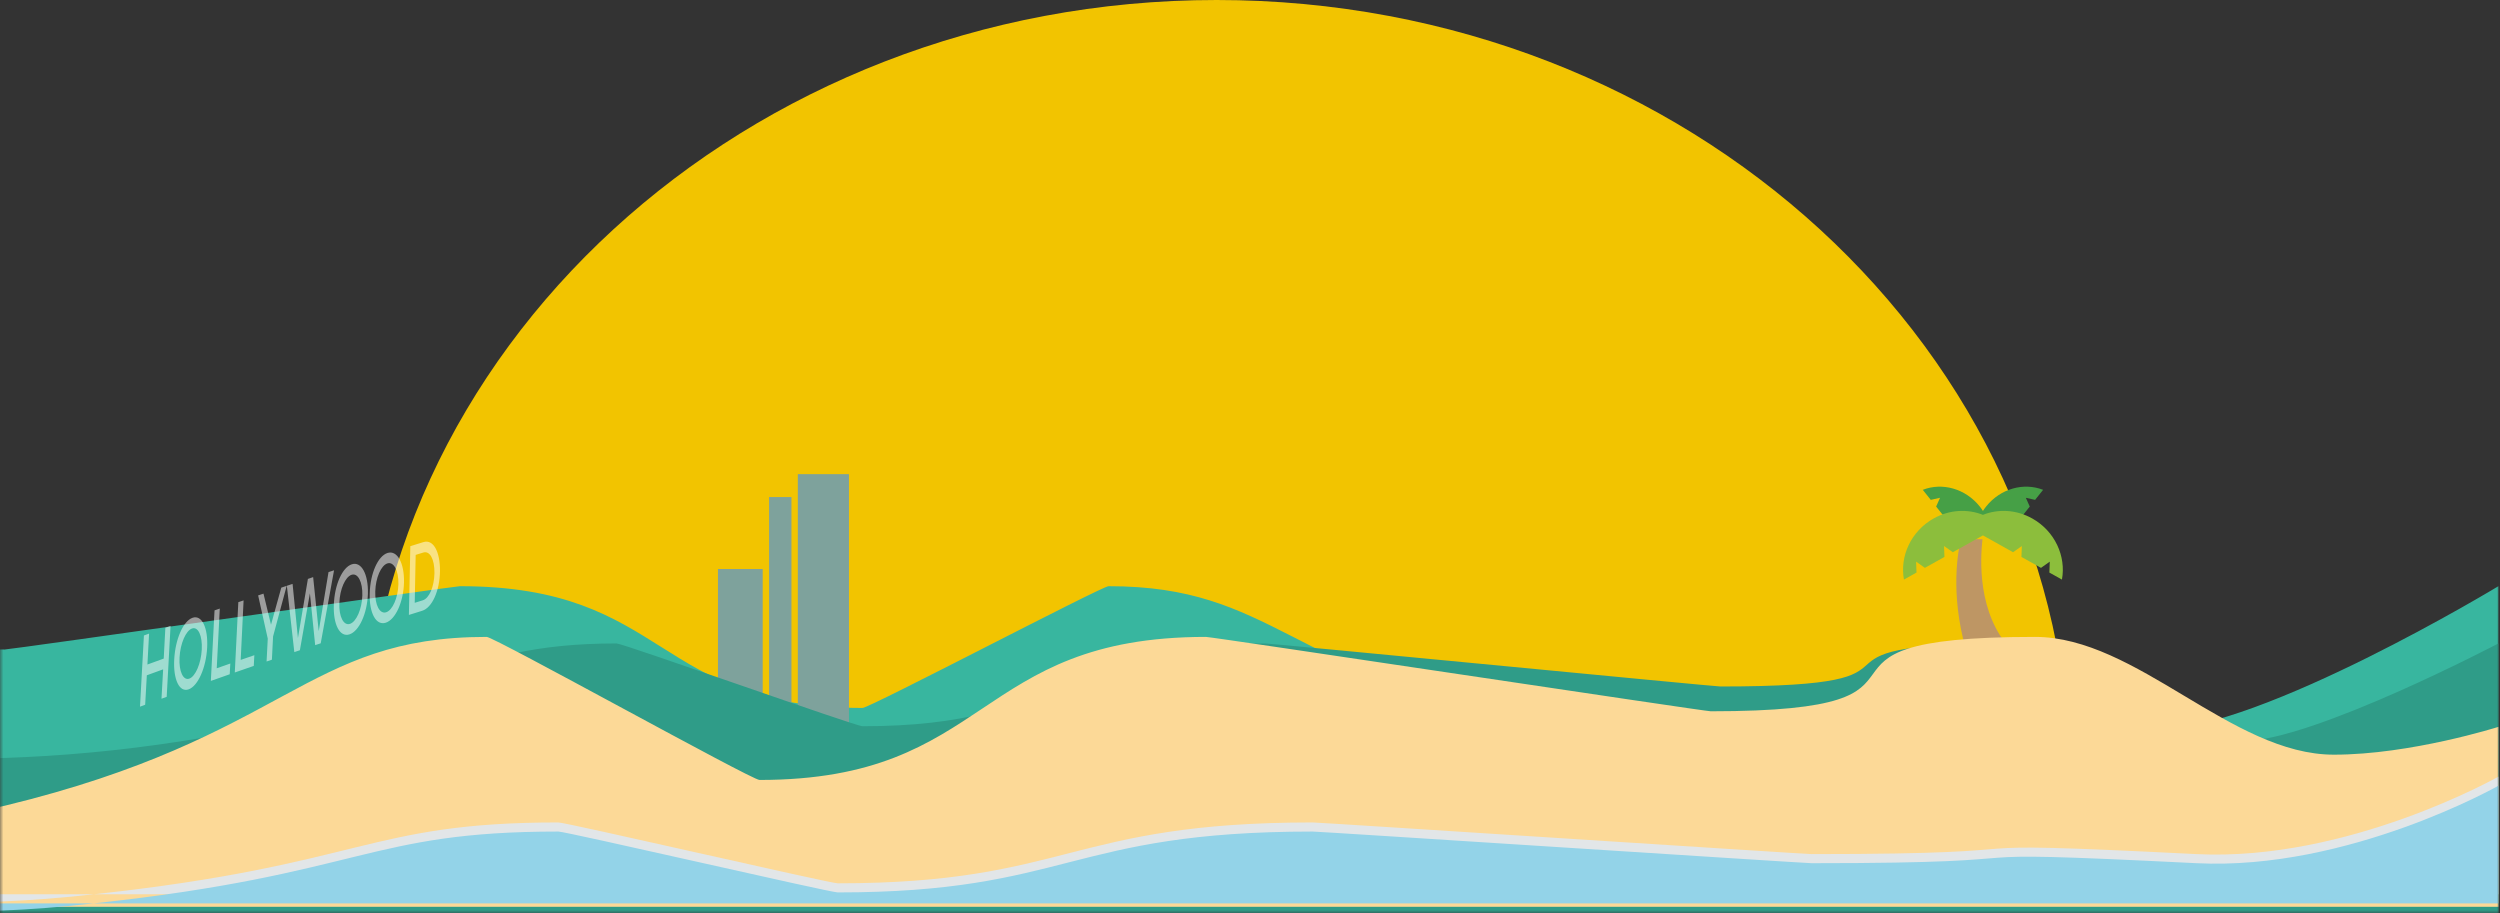 <?xml version="1.0" encoding="UTF-8" standalone="no"?>
<svg width="375px" height="137px" viewBox="0 0 375 137" version="1.1" xmlns="http://www.w3.org/2000/svg" xmlns:xlink="http://www.w3.org/1999/xlink" xmlns:sketch="http://www.bohemiancoding.com/sketch/ns">
    <rect x="0" y="0" width="375" height="137" fill="#333333" stroke="none"/>
    <!-- Generator: Sketch 3.4 (15588) - http://www.bohemiancoding.com/sketch -->
    <title>LaLaLand</title>
    <desc>Created with Sketch.</desc>
    <defs>
        <rect id="path-1" x="0" y="0" width="375" height="170"></rect>
    </defs>
    <g id="Home-Page" stroke="none" stroke-width="1" fill="none" fill-rule="evenodd" sketch:type="MSPage">
        <g id="Landing-Page-1.0-Mobile" sketch:type="MSArtboardGroup" transform="translate(0, -457)">
            <g id="LaLaLand" sketch:type="MSLayerGroup" transform="translate(0, 424)">
                <mask id="mask-2" sketch:name="Mask" fill="white">
                    <use xlink:href="#path-1"></use>
                </mask>
                <use id="Mask" sketch:type="MSShapeGroup" xlink:href="#path-1"></use>
                <g id="Footer" mask="url(#mask-2)">
                    <g transform="translate(-116, 33)" id="Group">
                        <g>
                            <path d="M426.483,117.5 C426.483,52.607 369.183,0 298.5,0 C227.817,0 170.517,52.607 170.517,117.5 L426.483,117.5 Z" id="Sun" fill="#F2C400" sketch:type="MSShapeGroup"></path>
                            <g id="tree-palm" transform="translate(401.457, 73)" sketch:type="MSShapeGroup">
                                <path d="M21.009,0.474 C18.118,-0.658 14.626,0.262 12.463,2.973 C11.717,3.908 11.226,4.958 10.948,6.038 L15.344,6.038 L15.344,7.574 L16.334,6.334 L15.747,5.016 L17.135,5.329 L19.006,2.985 L18.419,1.667 L19.807,1.98 L21.009,0.474" id="Fill-744" fill="#46A046"></path>
                                <path d="M8.624,7.574 L8.624,6.038 L13.02,6.038 C12.742,4.958 12.251,3.908 11.505,2.973 C9.342,0.262 5.849,-0.658 2.959,0.474 L4.161,1.98 L5.549,1.667 L4.963,2.985 L6.833,5.329 L8.221,5.016 L7.634,6.334 L8.624,7.574" id="Fill-745" fill="#46A046"></path>
                                <path d="M11.913,7.877 L8.671,7.877 C8.31,9.484 6.981,15.77 9.447,24.541 L16.275,24.541 C11.084,19.032 11.595,10.792 11.913,7.877" id="Fill-746" fill="#BE9664"></path>
                                <path d="M19.376,4.767 C16.979,3.426 14.267,3.317 11.984,4.228 C9.701,3.317 6.989,3.426 4.592,4.767 C1.198,6.665 -0.511,10.433 0.134,13.937 L2.02,12.883 L1.96,11.247 L3.277,12.179 L6.209,10.539 L6.15,8.904 L7.467,9.836 L11.984,7.31 L16.501,9.836 L17.818,8.904 L17.758,10.539 L20.691,12.179 L22.008,11.247 L21.948,12.883 L23.833,13.937 C24.48,10.433 22.769,6.665 19.376,4.767" id="Fill-747" fill="#8CBE3C"></path>
                            </g>
                            <path d="M0,87.929 C0,87.929 35.607,109.479 51.281,109.479 C80.394,109.479 104.958,118.244 143.298,109.479 C181.639,100.713 183.839,87.929 208.477,87.929 C209.495,87.929 244.301,106.191 245.38,106.191 C276.731,106.191 274.355,87.929 305.767,87.929 C306.648,87.929 373.188,97.426 374.061,97.426 C410.57,97.426 381.413,87.929 417.913,87.929 C431.704,87.929 438.546,109.479 452.42,109.479 C462.828,109.479 490.76,87.929 490.76,87.929 L490.76,137 L0,137 L0,87.929 Z" id="Rectangle-318" fill="#38B69F" sketch:type="MSShapeGroup" transform="translate(245.38, 112.465) scale(-1, 1) translate(-245.38, -112.465) "></path>
                            <g id="Buldings" transform="translate(223.694, 71.123)" fill="#7EA29C" sketch:type="MSShapeGroup">
                                <rect id="Rectangle-153" x="0" y="14.23" width="6.71" height="33.123"></rect>
                                <rect id="Rectangle-153" x="7.668" y="3.435" width="3.355" height="44.409"></rect>
                                <rect id="Rectangle-153" x="11.981" y="0" width="7.668" height="42.937"></rect>
                            </g>
                            <path d="M0,96.517 C0,96.517 35.607,111.17 51.281,111.17 C80.394,111.17 104.958,117.131 143.298,111.17 C181.639,105.209 183.839,96.517 208.477,96.517 C209.495,96.517 244.301,108.935 245.38,108.935 C276.731,108.935 274.355,96.517 305.767,96.517 C306.648,96.517 373.188,102.974 374.061,102.974 C410.57,102.974 381.413,96.517 417.913,96.517 C431.704,96.517 438.546,111.17 452.42,111.17 C462.828,111.17 490.76,96.517 490.76,96.517 L490.76,137 L0,137 L0,96.517 Z" id="Rectangle-318" fill="#2F9C88" sketch:type="MSShapeGroup"></path>
                            <path d="M0,116.993 C0,116.993 74.211,131.155 116.727,120.856 C159.242,110.556 161.682,95.535 189.003,95.535 C190.132,95.535 228.728,116.993 229.924,116.993 C264.689,116.993 262.054,95.535 296.886,95.535 C297.863,95.535 371.649,106.693 372.617,106.693 C413.101,106.693 380.769,95.535 421.244,95.535 C436.536,95.535 450.694,113.201 466.079,113.201 C477.621,113.201 490.76,109.03 490.76,109.03 L490.76,136.019 L0,136.019 L0,116.993 Z" id="SAND" fill="#FCD997" sketch:type="MSShapeGroup"></path>
                            <path d="M460.088,130.237 C428.313,130.237 398.932,138.525 360.691,134.142 C320.218,129.759 319.66,123.367 291.006,123.367 C289.822,123.367 250.285,132.498 249.095,132.498 C214.536,132.498 214.39,123.367 177.857,123.367 C176.832,123.367 104.001,128.115 103.014,128.115 C61.705,128.115 89.092,125.921 45.29,128.115 C22.525,129.256 -3.40533415e-15,116.497 -3.40533415e-15,116.497 L1.70579344e-07,134.142 L490.76,134.142 L490.76,128.115 C490.76,128.115 477.194,130.237 460.088,130.237 Z" id="Rectangle-318" fill="#E2E6E8" sketch:type="MSShapeGroup" transform="translate(245.38, 125.959) scale(-1, 1) translate(-245.38, -125.959) "></path>
                            <path d="M460.088,131.602 C428.313,131.602 398.932,139.89 360.691,135.507 C320.218,131.124 319.66,124.732 291.006,124.732 C289.822,124.732 250.285,133.863 249.095,133.863 C214.536,133.863 214.39,124.732 177.857,124.732 C176.832,124.732 104.001,129.48 103.014,129.48 C61.705,129.48 89.092,127.286 45.29,129.48 C22.525,130.621 5.10733537e-08,117.862 5.10733537e-08,117.862 L2.21652701e-07,135.507 L490.76,135.507 L490.76,129.48 C490.76,129.48 477.194,131.602 460.088,131.602 Z" id="Rectangle-318" fill="#93D3E8" sketch:type="MSShapeGroup" transform="translate(245.38, 127.324) scale(-1, 1) translate(-245.38, -127.324) "></path>
                        </g>
                    </g>
                </g>
                <path d="M24.805,127.161 L24.559,131.788 L22.112,132.678 L22.362,128.041 L21.587,128.322 L21,139 L21.776,138.712 L22.023,134.294 L24.471,133.4 L24.223,137.809 L25.004,137.523 L25.583,126.882 L24.805,127.161 Z M28.301,136.401 C29.695,135.9 30.911,133.171 31.073,130.147 C31.228,127.121 30.264,125.181 28.876,125.669 C27.49,126.159 26.298,128.85 26.135,131.904 C25.968,134.942 26.91,136.903 28.301,136.401 Z M28.399,134.793 C27.487,135.121 26.816,133.728 26.931,131.619 C27.044,129.508 27.885,127.599 28.802,127.275 C29.712,126.954 30.375,128.327 30.265,130.432 C30.152,132.535 29.313,134.466 28.399,134.793 Z M32.18,124.558 L31.627,135.138 L34.457,134.14 L34.546,132.528 L32.51,133.243 L32.967,124.285 L32.18,124.558 Z M35.748,123.326 L35.219,133.874 L38.065,132.886 L38.152,131.279 L36.104,131.986 L36.539,123.056 L35.748,123.326 Z M42.192,121.147 L40.65,126.708 L39.522,122.043 L38.721,122.314 L40.164,128.792 L39.987,132.226 L40.783,131.954 L40.961,128.462 L43.002,120.877 L42.192,121.147 Z M49.277,118.815 L47.808,127.674 L46.972,119.566 L46.184,119.84 L44.69,128.709 L43.888,120.583 L43.029,120.868 L44.148,130.815 L44.983,130.535 L46.486,122.001 L47.276,129.771 L48.108,129.495 L50.107,118.545 L49.277,118.815 Z M52.42,128.155 C53.869,127.686 55.085,125.029 55.185,122.066 C55.265,119.102 54.205,117.186 52.776,117.642 C51.349,118.1 50.179,120.72 50.077,123.713 C49.959,126.688 50.974,128.627 52.42,128.155 Z M52.495,126.581 C51.548,126.888 50.823,125.511 50.901,123.445 C50.971,121.377 51.799,119.519 52.744,119.215 C53.682,118.915 54.41,120.272 54.35,122.333 C54.28,124.394 53.443,126.274 52.495,126.581 Z M57.856,126.409 C59.316,125.947 60.524,123.306 60.601,120.357 C60.656,117.406 59.569,115.495 58.132,115.944 C56.698,116.395 55.54,119 55.461,121.978 C55.362,124.94 56.4,126.874 57.856,126.409 Z M57.921,124.842 C56.968,125.144 56.226,123.772 56.29,121.715 C56.345,119.656 57.164,117.809 58.114,117.51 C59.058,117.214 59.804,118.568 59.76,120.62 C59.707,122.671 58.876,124.54 57.921,124.842 Z M63.326,124.618 C64.816,124.156 65.947,121.653 65.999,118.688 C66.027,115.707 64.98,113.867 63.53,114.312 L61.551,114.923 L61.334,125.24 L63.326,124.618 Z M65.168,118.957 C65.131,121.043 64.368,122.751 63.414,123.047 L62.209,123.421 L62.351,116.234 L63.506,115.877 C64.462,115.584 65.193,116.856 65.168,118.957 Z" id="HOLLYWOOD" opacity="0.716" fill="#FFFFFF" sketch:type="MSShapeGroup" mask="url(#mask-2)"></path>
            </g>
        </g>
    </g>
</svg>